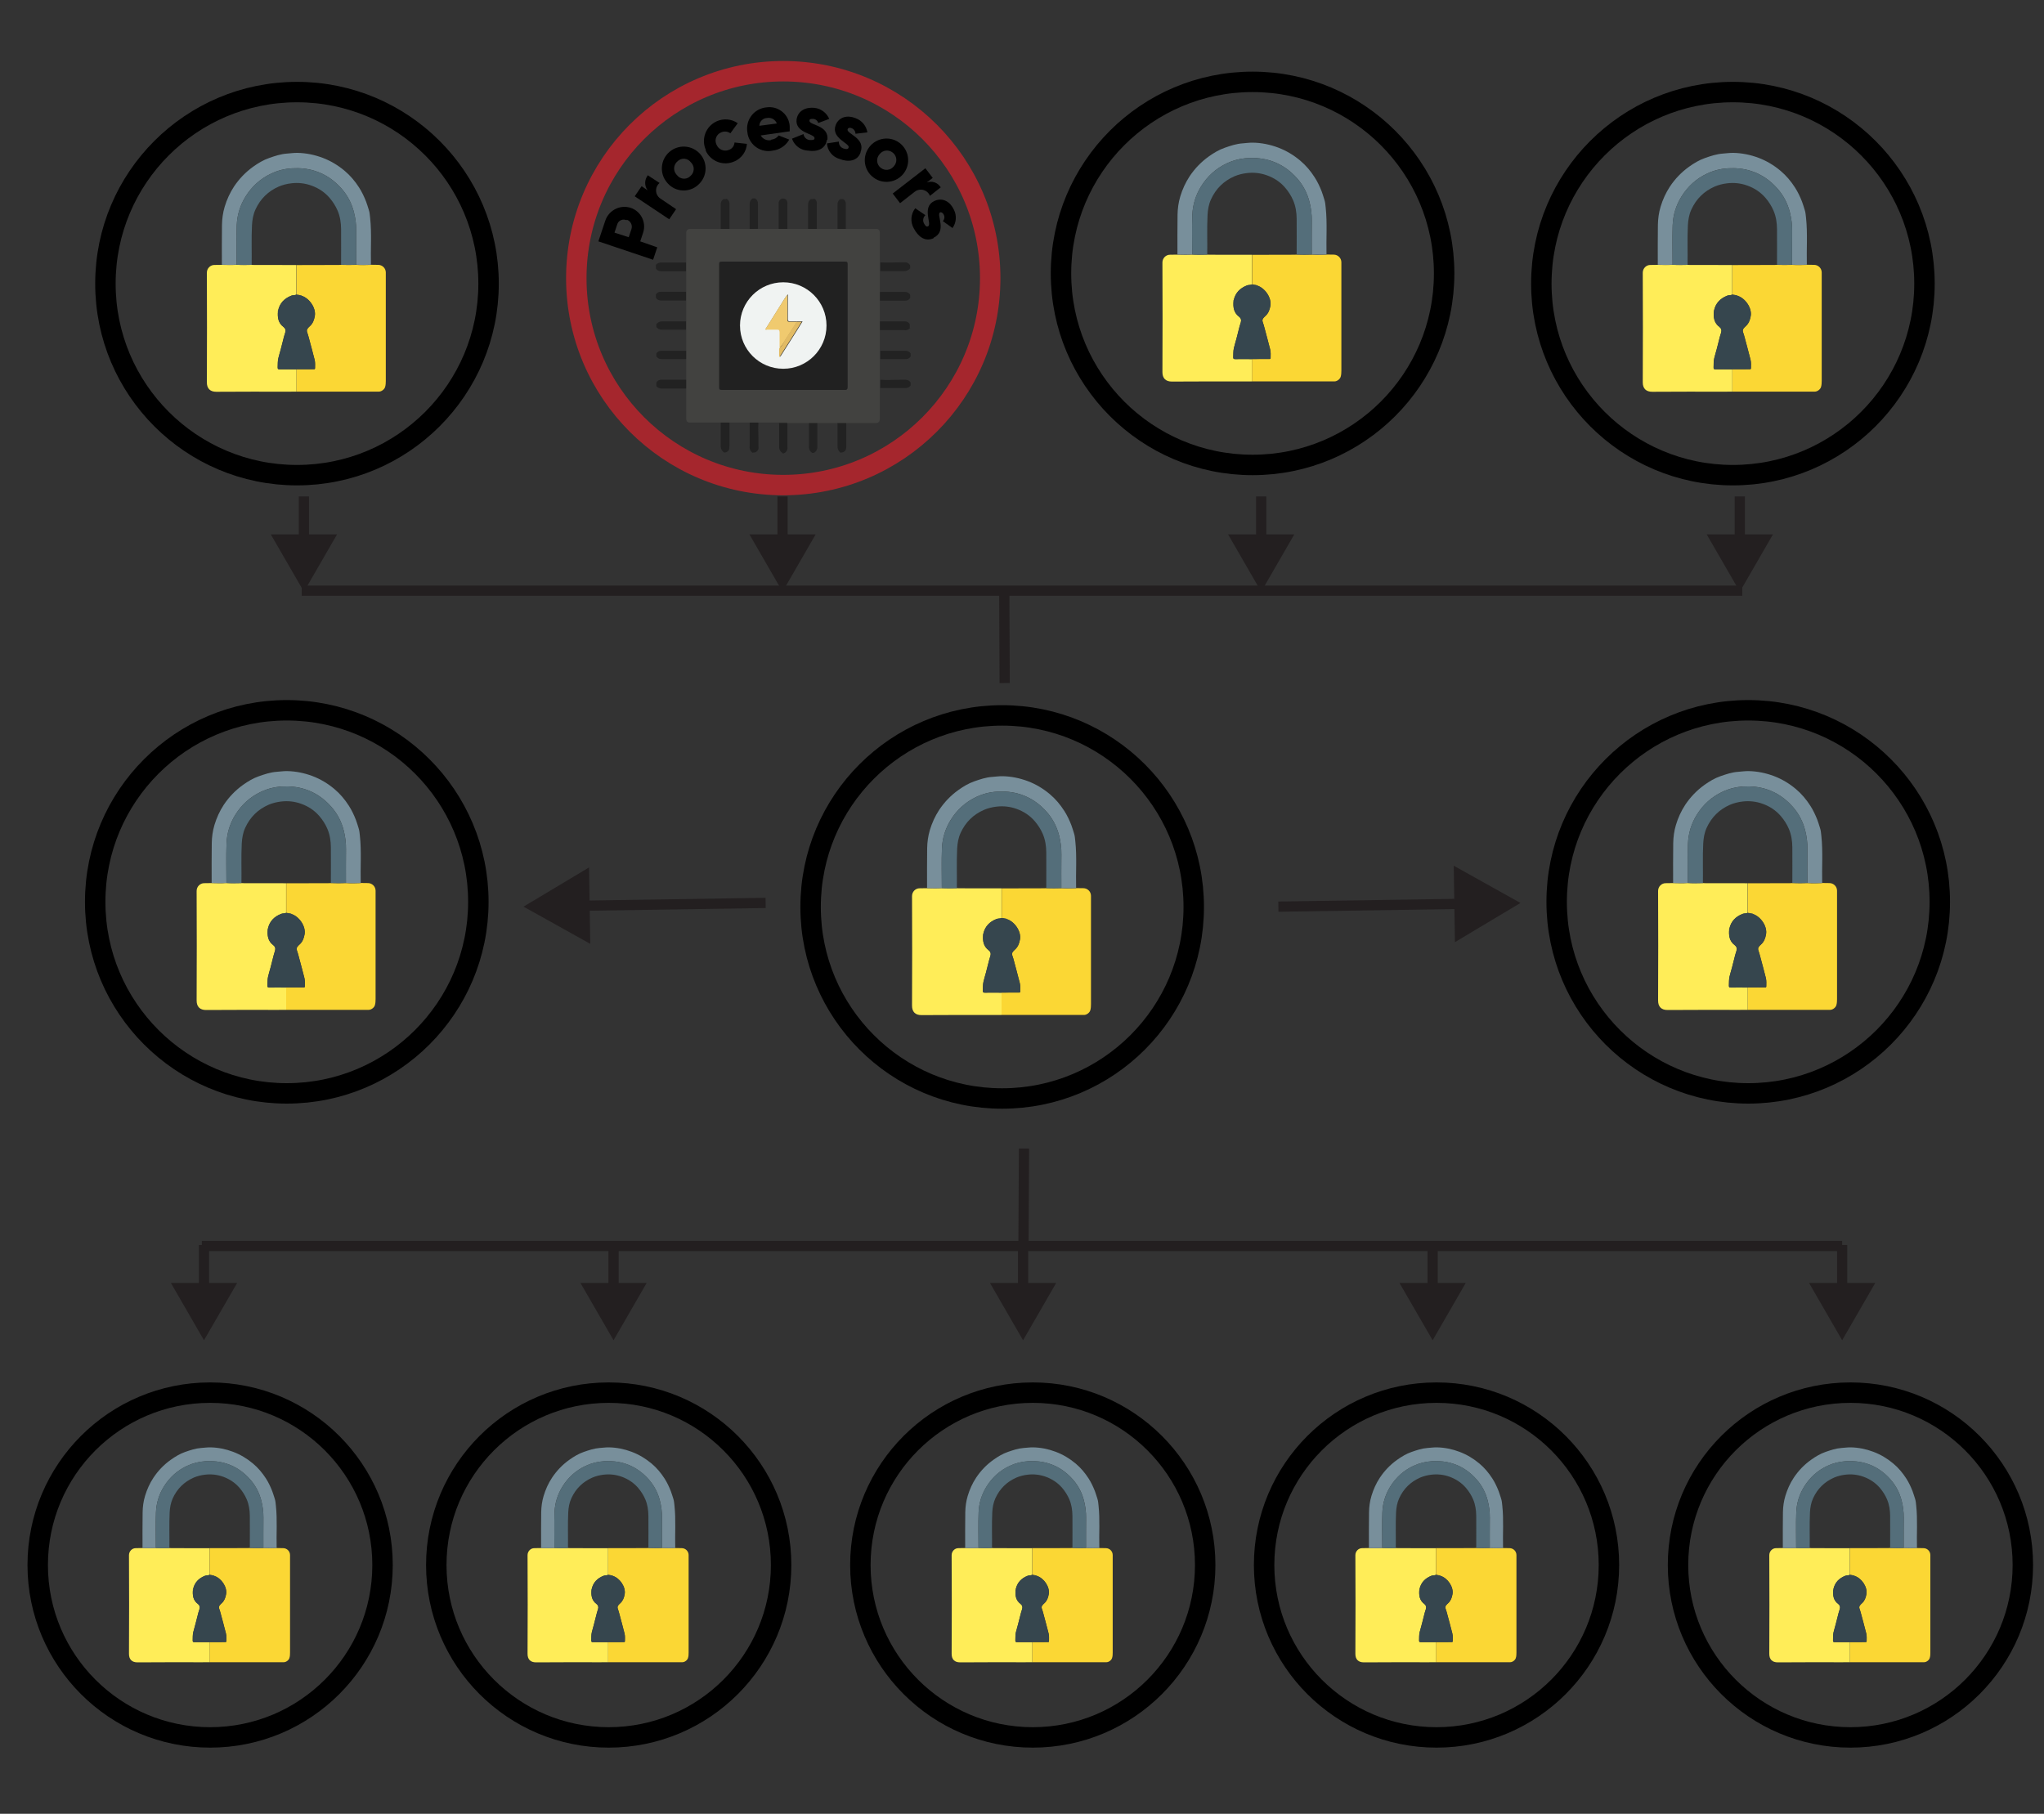 <?xml version="1.0" encoding="UTF-8"?><svg id="Layer_1" xmlns="http://www.w3.org/2000/svg" viewBox="0 0 400 355"><rect x="0" y="0" width="400" height="355" fill="#333333" stroke="none"/><defs><style>.cls-1,.cls-2,.cls-3,.cls-4{stroke-miterlimit:10;}.cls-1,.cls-5{fill:#fff;}.cls-1,.cls-4{stroke:#231f20;stroke-width:2px;}.cls-2{stroke:#a5262d;}.cls-2,.cls-3{stroke-width:4px;}.cls-2,.cls-3,.cls-4{fill:none;}.cls-3{stroke:#000;}.cls-6{fill:#f0ca6f;}.cls-7{fill:#e2bb64;}.cls-8{fill:#546e7a;}.cls-9{fill:#222;}.cls-10{fill:#ffed58;}.cls-11{fill:#424240;}.cls-12{fill:#36464e;}.cls-13{fill:#212121;}.cls-14{fill:#788f9b;}.cls-15{fill:#f0f3f2;}.cls-16{fill:#fbd734;}.cls-17{fill:#231f20;}</style></defs><path class="cls-16" d="m215.12,302.99c.43,0,.86.02,1.29.02.73,0,1.33.6,1.34,1.33,0,.67,0,1.35,0,2.02,0,5.69,0,11.38,0,17.07,0,.37-.01.75-.13,1.1-.13.42-.65.8-1.09.8-4.82,0-9.64,0-14.46,0-.02,0-.04,0-.07,0,0-1.31,0-2.62,0-3.93,1,0,2.01,0,3.01-.01.13,0,.27.03.28-.18,0-.5.04-1-.07-1.48-.31-1.28-.68-2.55-1.01-3.83-.09-.35-.19-.69-.31-1.02-.19-.52.17-.8.48-1.09.52-.48.74-1.07.86-1.76.26-1.43-.95-3.16-2.31-3.59-.05-.07-.1-.11-.19-.07-.07-.02-.14-.03-.21-.05-.03-.04-.07-.06-.12-.03-.13-.02-.27-.04-.4-.06,0-1.74,0-3.48,0-5.22,2.47,0,4.94,0,7.41-.01.15,0,.31-.01.46-.02.88.03,1.77.04,2.65,0,.87.05,1.73.04,2.6,0Z"/><path class="cls-10" d="m202,321.4c0,1.31,0,2.62,0,3.93-.5,0-.99.01-1.49.01-4.2,0-8.41-.02-12.61.02-1.11,0-1.68-.59-1.67-1.68.04-6.43.03-12.86,0-19.3,0-.77.62-1.39,1.35-1.37.43,0,.86-.01,1.29-.02.87.02,1.73.04,2.6-.01.88.05,1.76.03,2.65.01.14,0,.29.02.43.02,2.48,0,4.96,0,7.44.01,0,1.74,0,3.48,0,5.22-.28.13-.59.07-.88.18-1.23.48-2.04,1.31-2.33,2.61-.05.03-.09.06-.03.12-.1,1.08.01,2.07.98,2.79.3.22.42.56.3.99-.08.26-.17.51-.24.78-.17.72-.36,1.44-.55,2.16-.14.53-.3,1.05-.43,1.59-.13.53-.09,1.07-.11,1.6,0,.27.06.36.35.35.98-.01,1.96,0,2.95,0Z"/><path class="cls-14" d="m191.48,302.98c-.87.05-1.73.03-2.6.01,0-2.34-.02-4.68.02-7.02.02-1.08.16-2.15.48-3.2.38-1.26.91-2.45,1.64-3.55.91-1.37,2.03-2.54,3.38-3.5.88-.63,1.81-1.19,2.82-1.54,1.01-.35,2.03-.7,3.12-.78.61-.04,1.22-.13,1.83-.12,1.53.03,3,.33,4.43.87,1.43.54,2.72,1.31,3.89,2.29,1.01.84,1.84,1.84,2.55,2.94.5.78.89,1.61,1.23,2.48.19.48.31.97.48,1.45.15.44.18.92.23,1.38.3,2.76.07,5.52.15,8.29-.87.03-1.73.04-2.6,0,0-1.97-.01-3.95.01-5.92.01-1.14-.13-2.25-.41-3.34-.39-1.54-1.11-2.93-2.15-4.12-1.28-1.46-2.82-2.55-4.68-3.14-1.32-.42-2.67-.55-4.06-.47-1.29.08-2.5.38-3.65.92-1.91.89-3.42,2.26-4.53,4.05-.96,1.55-1.49,3.25-1.55,5.05-.09,2.32-.02,4.66-.02,6.98Z"/><path class="cls-8" d="m209.87,302.99c0-2.1.02-4.19,0-6.29-.01-1.11-.17-2.22-.61-3.25-.35-.82-.83-1.57-1.41-2.25-.88-1.02-1.97-1.72-3.2-2.17-1.14-.41-2.34-.55-3.57-.4-.75.09-1.48.27-2.16.56-1.88.82-3.27,2.17-4.13,4.06-.4.88-.56,1.81-.61,2.77-.11,2.32-.02,4.65-.05,6.97-.88.02-1.77.04-2.65-.01,0-2.33-.07-4.66.02-6.98.07-1.8.59-3.5,1.55-5.05,1.12-1.8,2.62-3.16,4.53-4.05,1.15-.54,2.36-.84,3.65-.92,1.39-.08,2.74.05,4.06.47,1.87.59,3.41,1.69,4.68,3.14,1.04,1.19,1.76,2.58,2.15,4.12.28,1.1.42,2.21.41,3.34-.02,1.97,0,3.95-.01,5.92-.88.05-1.77.03-2.65,0Z"/><path class="cls-12" d="m202,321.4c-.98,0-1.96-.02-2.95,0-.28,0-.36-.08-.35-.35.02-.54-.01-1.08.11-1.6.13-.53.29-1.06.43-1.59.19-.72.38-1.43.55-2.16.06-.26.16-.52.24-.78.13-.42,0-.76-.3-.99-.97-.72-1.08-1.71-.98-2.79.05-.03.05-.07.03-.12.29-1.3,1.1-2.13,2.33-2.61.29-.11.6-.05.88-.18.13.02.27.04.4.06.03.07.06.11.12.03.07.02.14.03.21.05.04.09.12.07.19.07,1.37.44,2.57,2.16,2.31,3.59-.12.69-.34,1.28-.86,1.76-.31.29-.67.56-.48,1.09.12.33.22.67.31,1.02.33,1.28.7,2.55,1.01,3.83.12.48.08.98.07,1.48,0,.21-.15.18-.28.18-1,0-2.01,0-3.01.01Z"/><path class="cls-8" d="m202.92,308.45c-.07,0-.15.02-.19-.07.09-.04.15,0,.19.07Z"/><path class="cls-8" d="m202.52,308.33c-.06.08-.1.04-.12-.03.05-.03.09-.01.12.03Z"/><path class="cls-14" d="m198.79,311.04s.03.09-.03.12c-.07-.06-.03-.09.03-.12Z"/><circle class="cls-3" cx="202.11" cy="306.31" r="33.74"/><path class="cls-16" d="m132.13,302.99c.43,0,.86.02,1.29.02.73,0,1.33.6,1.34,1.33,0,.67,0,1.35,0,2.02,0,5.69,0,11.38,0,17.07,0,.37-.01.75-.13,1.1-.13.42-.65.8-1.09.8-4.82,0-9.64,0-14.46,0-.02,0-.04,0-.07,0,0-1.31,0-2.62,0-3.93,1,0,2.01,0,3.01-.01.13,0,.27.03.28-.18,0-.5.04-1-.07-1.48-.31-1.28-.68-2.55-1.01-3.83-.09-.35-.19-.69-.31-1.02-.19-.52.17-.8.48-1.09.52-.48.74-1.07.86-1.76.26-1.43-.95-3.16-2.31-3.59-.05-.07-.1-.11-.19-.07-.07-.02-.14-.03-.21-.05-.03-.04-.07-.06-.12-.03-.13-.02-.27-.04-.4-.06,0-1.74,0-3.48,0-5.22,2.47,0,4.94,0,7.41-.01.15,0,.31-.01.46-.02.88.03,1.77.04,2.65,0,.87.05,1.73.04,2.6,0Z"/><path class="cls-10" d="m119.01,321.4c0,1.31,0,2.62,0,3.93-.5,0-.99.01-1.49.01-4.2,0-8.41-.02-12.61.02-1.11,0-1.68-.59-1.67-1.68.04-6.43.03-12.86,0-19.3,0-.77.62-1.39,1.35-1.37.43,0,.86-.01,1.29-.02.87.02,1.73.04,2.6-.01.88.05,1.76.03,2.65.01.14,0,.29.02.43.02,2.48,0,4.96,0,7.44.01,0,1.74,0,3.48,0,5.22-.28.13-.59.07-.88.18-1.23.48-2.04,1.31-2.33,2.61-.05.03-.09.06-.03.12-.1,1.08.01,2.07.98,2.79.3.22.42.56.3.99-.08.26-.17.51-.24.78-.17.72-.36,1.44-.55,2.16-.14.53-.3,1.05-.43,1.59-.13.53-.09,1.07-.11,1.6,0,.27.06.36.35.35.98-.01,1.96,0,2.95,0Z"/><path class="cls-14" d="m108.49,302.98c-.87.05-1.73.03-2.6.01,0-2.34-.02-4.68.02-7.02.02-1.08.16-2.15.48-3.2.38-1.26.91-2.45,1.64-3.55.91-1.37,2.03-2.54,3.38-3.5.88-.63,1.81-1.19,2.82-1.54,1.01-.35,2.03-.7,3.12-.78.61-.04,1.22-.13,1.83-.12,1.53.03,3,.33,4.43.87,1.43.54,2.72,1.31,3.89,2.29,1.01.84,1.84,1.84,2.55,2.94.5.78.89,1.61,1.23,2.48.19.48.31.97.48,1.45.15.44.18.92.23,1.38.3,2.76.07,5.52.15,8.29-.87.03-1.73.04-2.6,0,0-1.97-.01-3.95.01-5.92.01-1.14-.13-2.25-.41-3.34-.39-1.54-1.11-2.93-2.15-4.12-1.28-1.46-2.82-2.55-4.68-3.14-1.32-.42-2.67-.55-4.06-.47-1.29.08-2.5.38-3.65.92-1.91.89-3.42,2.26-4.53,4.05-.96,1.55-1.49,3.25-1.55,5.05-.09,2.32-.02,4.66-.02,6.98Z"/><path class="cls-8" d="m126.89,302.99c0-2.1.02-4.19,0-6.29-.01-1.11-.17-2.22-.61-3.25-.35-.82-.83-1.57-1.41-2.25-.88-1.02-1.97-1.72-3.2-2.17-1.14-.41-2.34-.55-3.57-.4-.75.09-1.48.27-2.16.56-1.88.82-3.27,2.17-4.13,4.06-.4.88-.56,1.81-.61,2.77-.11,2.32-.02,4.65-.05,6.97-.88.02-1.77.04-2.65-.01,0-2.33-.07-4.66.02-6.98.07-1.8.59-3.5,1.55-5.05,1.12-1.8,2.62-3.16,4.53-4.05,1.15-.54,2.36-.84,3.65-.92,1.39-.08,2.74.05,4.06.47,1.87.59,3.41,1.69,4.68,3.14,1.04,1.19,1.76,2.58,2.15,4.12.28,1.1.42,2.21.41,3.34-.02,1.97,0,3.95-.01,5.92-.88.05-1.77.03-2.65,0Z"/><path class="cls-12" d="m119.01,321.4c-.98,0-1.96-.02-2.95,0-.28,0-.36-.08-.35-.35.02-.54-.01-1.08.11-1.6.13-.53.29-1.06.43-1.59.19-.72.38-1.43.55-2.16.06-.26.16-.52.24-.78.13-.42,0-.76-.3-.99-.97-.72-1.08-1.71-.98-2.79.05-.03.05-.07.03-.12.29-1.3,1.1-2.13,2.33-2.61.29-.11.6-.05.88-.18.13.02.27.04.4.06.03.07.06.11.12.03.07.02.14.03.21.05.04.09.12.07.19.07,1.37.44,2.57,2.16,2.31,3.59-.12.69-.34,1.28-.86,1.76-.31.29-.67.56-.48,1.09.12.33.22.67.31,1.02.33,1.28.7,2.55,1.01,3.83.12.48.08.98.07,1.48,0,.21-.15.18-.28.18-1,0-2.01,0-3.01.01Z"/><path class="cls-8" d="m119.93,308.45c-.07,0-.15.02-.19-.07.09-.04.15,0,.19.07Z"/><path class="cls-8" d="m119.53,308.33c-.06.08-.1.04-.12-.03.05-.03.09-.01.12.03Z"/><path class="cls-14" d="m115.8,311.04s.03.09-.03.12c-.07-.06-.03-.09.03-.12Z"/><circle class="cls-3" cx="119.12" cy="306.31" r="33.74"/><path class="cls-16" d="m54.13,302.99c.43,0,.86.02,1.29.02.73,0,1.33.6,1.34,1.33,0,.67,0,1.35,0,2.02,0,5.69,0,11.38,0,17.07,0,.37-.01.75-.13,1.1-.13.42-.65.8-1.09.8-4.82,0-9.64,0-14.46,0-.02,0-.04,0-.07,0,0-1.31,0-2.62,0-3.93,1,0,2.01,0,3.01-.01.13,0,.27.03.28-.18,0-.5.04-1-.07-1.48-.31-1.28-.68-2.55-1.01-3.83-.09-.35-.19-.69-.31-1.02-.19-.52.17-.8.48-1.09.52-.48.74-1.07.86-1.76.26-1.43-.95-3.16-2.31-3.59-.05-.07-.1-.11-.19-.07-.07-.02-.14-.03-.21-.05-.03-.04-.07-.06-.12-.03-.13-.02-.27-.04-.4-.06,0-1.74,0-3.48,0-5.22,2.47,0,4.94,0,7.41-.01.15,0,.31-.01.46-.02.88.03,1.77.04,2.65,0,.87.05,1.73.04,2.6,0Z"/><path class="cls-10" d="m41.01,321.4c0,1.31,0,2.62,0,3.93-.5,0-.99.01-1.49.01-4.2,0-8.41-.02-12.61.02-1.11,0-1.68-.59-1.67-1.68.04-6.43.03-12.86,0-19.3,0-.77.62-1.39,1.35-1.37.43,0,.86-.01,1.29-.02.87.02,1.73.04,2.6-.01.88.05,1.76.03,2.65.01.14,0,.29.02.43.02,2.48,0,4.96,0,7.44.01,0,1.74,0,3.48,0,5.22-.28.13-.59.07-.88.18-1.23.48-2.04,1.31-2.33,2.61-.05.03-.09.06-.03.12-.1,1.08.01,2.07.98,2.79.3.22.42.56.3.99-.08.26-.17.51-.24.78-.17.72-.36,1.44-.55,2.16-.14.53-.3,1.05-.43,1.59-.13.53-.09,1.07-.11,1.6,0,.27.06.36.35.35.98-.01,1.96,0,2.95,0Z"/><path class="cls-14" d="m30.49,302.98c-.87.05-1.73.03-2.6.01,0-2.34-.02-4.68.02-7.02.02-1.08.16-2.15.48-3.2.38-1.26.91-2.45,1.64-3.55.91-1.37,2.03-2.54,3.38-3.5.88-.63,1.81-1.19,2.82-1.54,1.01-.35,2.03-.7,3.12-.78.61-.04,1.22-.13,1.83-.12,1.53.03,3,.33,4.43.87,1.43.54,2.72,1.31,3.89,2.29,1.01.84,1.84,1.84,2.55,2.94.5.78.89,1.61,1.23,2.48.19.48.31.97.48,1.45.15.44.18.92.23,1.38.3,2.76.07,5.52.15,8.29-.87.03-1.73.04-2.6,0,0-1.97-.01-3.95.01-5.92.01-1.14-.13-2.25-.41-3.34-.39-1.54-1.11-2.93-2.15-4.12-1.28-1.46-2.82-2.55-4.68-3.14-1.32-.42-2.67-.55-4.06-.47-1.29.08-2.5.38-3.65.92-1.91.89-3.42,2.26-4.53,4.05-.96,1.55-1.49,3.25-1.55,5.05-.09,2.32-.02,4.66-.02,6.98Z"/><path class="cls-8" d="m48.89,302.99c0-2.1.02-4.19,0-6.29-.01-1.11-.17-2.22-.61-3.25-.35-.82-.83-1.57-1.41-2.25-.88-1.02-1.97-1.72-3.2-2.17-1.14-.41-2.34-.55-3.57-.4-.75.09-1.48.27-2.16.56-1.88.82-3.27,2.17-4.13,4.06-.4.88-.56,1.81-.61,2.77-.11,2.32-.02,4.65-.05,6.97-.88.02-1.77.04-2.65-.01,0-2.33-.07-4.66.02-6.98.07-1.8.59-3.5,1.55-5.05,1.12-1.8,2.62-3.16,4.53-4.05,1.15-.54,2.36-.84,3.65-.92,1.39-.08,2.74.05,4.06.47,1.87.59,3.41,1.69,4.68,3.14,1.04,1.19,1.76,2.58,2.15,4.12.28,1.1.42,2.21.41,3.34-.02,1.97,0,3.95-.01,5.92-.88.05-1.77.03-2.65,0Z"/><path class="cls-12" d="m41.01,321.4c-.98,0-1.96-.02-2.95,0-.28,0-.36-.08-.35-.35.02-.54-.01-1.08.11-1.6.13-.53.29-1.06.43-1.59.19-.72.38-1.43.55-2.16.06-.26.16-.52.24-.78.13-.42,0-.76-.3-.99-.97-.72-1.08-1.71-.98-2.79.05-.03.05-.07.03-.12.29-1.3,1.1-2.13,2.33-2.61.29-.11.6-.05.88-.18.13.02.27.04.4.06.03.07.06.11.12.03.07.02.14.03.21.05.04.09.12.07.19.07,1.37.44,2.57,2.16,2.31,3.59-.12.69-.34,1.28-.86,1.76-.31.29-.67.56-.48,1.09.12.33.22.67.31,1.02.33,1.28.7,2.55,1.01,3.83.12.48.08.98.07,1.48,0,.21-.15.18-.28.18-1,0-2.01,0-3.01.01Z"/><path class="cls-8" d="m41.93,308.45c-.07,0-.15.02-.19-.07.09-.04.15,0,.19.07Z"/><path class="cls-8" d="m41.53,308.33c-.06.08-.1.04-.12-.03.05-.03.09-.01.12.03Z"/><path class="cls-14" d="m37.8,311.04s.03.09-.03.12c-.07-.06-.03-.09.03-.12Z"/><circle class="cls-3" cx="41.12" cy="306.31" r="33.74"/><path class="cls-16" d="m375.13,302.99c.43,0,.86.02,1.29.02.73,0,1.33.6,1.34,1.33,0,.67,0,1.35,0,2.02,0,5.69,0,11.38,0,17.07,0,.37-.01.75-.13,1.1-.13.42-.65.8-1.09.8-4.82,0-9.64,0-14.46,0-.02,0-.04,0-.07,0,0-1.31,0-2.62,0-3.93,1,0,2.01,0,3.01-.01.13,0,.27.03.28-.18,0-.5.04-1-.07-1.48-.31-1.28-.68-2.55-1.01-3.83-.09-.35-.19-.69-.31-1.02-.19-.52.17-.8.48-1.09.52-.48.74-1.07.86-1.76.26-1.43-.95-3.16-2.31-3.59-.05-.07-.1-.11-.19-.07-.07-.02-.14-.03-.21-.05-.03-.04-.07-.06-.12-.03-.13-.02-.27-.04-.4-.06,0-1.74,0-3.48,0-5.22,2.47,0,4.94,0,7.41-.01.15,0,.31-.01.46-.02.88.03,1.77.04,2.65,0,.87.05,1.73.04,2.6,0Z"/><path class="cls-10" d="m362.01,321.4c0,1.31,0,2.62,0,3.93-.5,0-.99.01-1.49.01-4.2,0-8.41-.02-12.61.02-1.11,0-1.68-.59-1.67-1.68.04-6.43.03-12.86,0-19.3,0-.77.62-1.39,1.35-1.37.43,0,.86-.01,1.29-.02.87.02,1.73.04,2.6-.01.88.05,1.76.03,2.65.01.14,0,.29.02.43.02,2.48,0,4.96,0,7.44.01,0,1.74,0,3.48,0,5.22-.28.13-.59.07-.88.18-1.23.48-2.04,1.31-2.33,2.61-.05.03-.09.06-.03.12-.1,1.08.01,2.07.98,2.79.3.22.42.56.3.99-.08.26-.17.51-.24.78-.17.72-.36,1.44-.55,2.16-.14.53-.3,1.05-.43,1.59-.13.53-.09,1.07-.11,1.6,0,.27.06.36.35.35.98-.01,1.96,0,2.95,0Z"/><path class="cls-14" d="m351.49,302.98c-.87.05-1.73.03-2.6.01,0-2.34-.02-4.68.02-7.02.02-1.08.16-2.15.48-3.2.38-1.26.91-2.45,1.64-3.55.91-1.37,2.03-2.54,3.38-3.5.88-.63,1.81-1.19,2.82-1.54,1.01-.35,2.03-.7,3.12-.78.61-.04,1.22-.13,1.83-.12,1.53.03,3,.33,4.43.87,1.43.54,2.72,1.31,3.89,2.29,1.01.84,1.84,1.84,2.55,2.94.5.78.89,1.61,1.23,2.48.19.48.31.97.48,1.45.15.44.18.92.23,1.38.3,2.76.07,5.52.15,8.29-.87.03-1.73.04-2.6,0,0-1.97-.01-3.95.01-5.92.01-1.14-.13-2.25-.41-3.34-.39-1.54-1.11-2.93-2.15-4.12-1.28-1.46-2.82-2.55-4.68-3.14-1.32-.42-2.67-.55-4.06-.47-1.29.08-2.5.38-3.65.92-1.91.89-3.42,2.26-4.53,4.05-.96,1.55-1.49,3.25-1.55,5.05-.09,2.32-.02,4.66-.02,6.98Z"/><path class="cls-8" d="m369.89,302.99c0-2.1.02-4.19,0-6.29-.01-1.11-.17-2.22-.61-3.25-.35-.82-.83-1.57-1.41-2.25-.88-1.02-1.97-1.72-3.2-2.17-1.14-.41-2.34-.55-3.57-.4-.75.09-1.48.27-2.16.56-1.88.82-3.27,2.17-4.13,4.06-.4.88-.56,1.81-.61,2.77-.11,2.32-.02,4.65-.05,6.97-.88.02-1.77.04-2.65-.01,0-2.33-.07-4.66.02-6.98.07-1.8.59-3.5,1.55-5.05,1.12-1.8,2.62-3.16,4.53-4.05,1.15-.54,2.36-.84,3.65-.92,1.39-.08,2.74.05,4.06.47,1.87.59,3.41,1.69,4.68,3.14,1.04,1.19,1.76,2.58,2.15,4.12.28,1.1.42,2.21.41,3.34-.02,1.97,0,3.95-.01,5.92-.88.05-1.77.03-2.65,0Z"/><path class="cls-12" d="m362.01,321.4c-.98,0-1.96-.02-2.95,0-.28,0-.36-.08-.35-.35.02-.54-.01-1.08.11-1.6.13-.53.29-1.06.43-1.59.19-.72.38-1.43.55-2.16.06-.26.16-.52.24-.78.13-.42,0-.76-.3-.99-.97-.72-1.08-1.71-.98-2.79.05-.03.05-.07.03-.12.29-1.3,1.1-2.13,2.33-2.61.29-.11.6-.05.88-.18.13.02.27.04.4.06.03.07.06.11.12.03.07.02.14.03.21.05.04.09.12.07.19.07,1.37.44,2.57,2.16,2.31,3.59-.12.69-.34,1.28-.86,1.76-.31.29-.67.56-.48,1.09.12.33.22.67.31,1.02.33,1.28.7,2.55,1.01,3.83.12.48.08.98.07,1.48,0,.21-.15.18-.28.18-1,0-2.01,0-3.01.01Z"/><path class="cls-8" d="m362.93,308.45c-.07,0-.15.02-.19-.07.09-.04.15,0,.19.07Z"/><path class="cls-8" d="m362.53,308.33c-.06.08-.1.04-.12-.03.05-.03.09-.01.12.03Z"/><path class="cls-14" d="m358.8,311.04s.03.09-.03.12c-.07-.06-.03-.09.03-.12Z"/><circle class="cls-3" cx="362.12" cy="306.31" r="33.74"/><path class="cls-16" d="m294.13,302.99c.43,0,.86.02,1.29.02.73,0,1.33.6,1.34,1.33,0,.67,0,1.35,0,2.02,0,5.69,0,11.38,0,17.07,0,.37-.01.75-.13,1.1-.13.42-.65.8-1.09.8-4.82,0-9.64,0-14.46,0-.02,0-.04,0-.07,0,0-1.31,0-2.62,0-3.93,1,0,2.01,0,3.01-.01.13,0,.27.03.28-.18,0-.5.04-1-.07-1.48-.31-1.28-.68-2.55-1.01-3.83-.09-.35-.19-.69-.31-1.02-.19-.52.17-.8.48-1.09.52-.48.74-1.07.86-1.76.26-1.43-.95-3.16-2.31-3.59-.05-.07-.1-.11-.19-.07-.07-.02-.14-.03-.21-.05-.03-.04-.07-.06-.12-.03-.13-.02-.27-.04-.4-.06,0-1.74,0-3.48,0-5.22,2.47,0,4.94,0,7.41-.01.15,0,.31-.01.46-.02.88.03,1.77.04,2.65,0,.87.05,1.73.04,2.6,0Z"/><path class="cls-10" d="m281.01,321.4c0,1.31,0,2.62,0,3.93-.5,0-.99.01-1.49.01-4.2,0-8.41-.02-12.61.02-1.11,0-1.68-.59-1.67-1.68.04-6.43.03-12.86,0-19.3,0-.77.62-1.39,1.35-1.37.43,0,.86-.01,1.29-.02.87.02,1.73.04,2.6-.01.88.05,1.76.03,2.65.01.14,0,.29.02.43.02,2.48,0,4.96,0,7.44.01,0,1.74,0,3.48,0,5.22-.28.13-.59.07-.88.18-1.23.48-2.04,1.31-2.33,2.61-.05.03-.09.06-.03.12-.1,1.08.01,2.07.98,2.79.3.22.42.56.3.99-.08.26-.17.51-.24.78-.17.72-.36,1.44-.55,2.16-.14.53-.3,1.05-.43,1.59-.13.53-.09,1.07-.11,1.6,0,.27.06.36.35.35.98-.01,1.96,0,2.95,0Z"/><path class="cls-14" d="m270.49,302.98c-.87.05-1.73.03-2.6.01,0-2.34-.02-4.68.02-7.02.02-1.08.16-2.15.48-3.2.38-1.26.91-2.45,1.64-3.55.91-1.37,2.03-2.54,3.38-3.5.88-.63,1.81-1.19,2.82-1.54,1.01-.35,2.03-.7,3.12-.78.61-.04,1.22-.13,1.83-.12,1.53.03,3,.33,4.43.87,1.43.54,2.72,1.31,3.89,2.29,1.01.84,1.84,1.84,2.55,2.94.5.78.89,1.61,1.23,2.48.19.48.31.97.48,1.45.15.44.18.92.23,1.38.3,2.76.07,5.52.15,8.29-.87.03-1.73.04-2.6,0,0-1.97-.01-3.95.01-5.92.01-1.14-.13-2.25-.41-3.34-.39-1.54-1.11-2.93-2.15-4.12-1.28-1.46-2.82-2.55-4.68-3.14-1.32-.42-2.67-.55-4.06-.47-1.29.08-2.5.38-3.65.92-1.91.89-3.42,2.26-4.53,4.05-.96,1.55-1.49,3.25-1.55,5.05-.09,2.32-.02,4.66-.02,6.98Z"/><path class="cls-8" d="m288.89,302.99c0-2.1.02-4.19,0-6.29-.01-1.11-.17-2.22-.61-3.25-.35-.82-.83-1.57-1.41-2.25-.88-1.02-1.97-1.72-3.2-2.17-1.14-.41-2.34-.55-3.57-.4-.75.09-1.48.27-2.16.56-1.88.82-3.27,2.17-4.13,4.06-.4.88-.56,1.81-.61,2.77-.11,2.32-.02,4.65-.05,6.97-.88.02-1.77.04-2.65-.01,0-2.33-.07-4.66.02-6.98.07-1.8.59-3.5,1.55-5.05,1.12-1.8,2.62-3.16,4.53-4.05,1.15-.54,2.36-.84,3.65-.92,1.39-.08,2.74.05,4.06.47,1.87.59,3.41,1.69,4.68,3.14,1.04,1.19,1.76,2.58,2.15,4.12.28,1.1.42,2.21.41,3.34-.02,1.97,0,3.95-.01,5.92-.88.05-1.77.03-2.65,0Z"/><path class="cls-12" d="m281.01,321.4c-.98,0-1.96-.02-2.95,0-.28,0-.36-.08-.35-.35.02-.54-.01-1.08.11-1.6.13-.53.29-1.06.43-1.59.19-.72.38-1.43.55-2.16.06-.26.16-.52.24-.78.13-.42,0-.76-.3-.99-.97-.72-1.08-1.71-.98-2.79.05-.03.05-.07.03-.12.29-1.3,1.1-2.13,2.33-2.61.29-.11.6-.05.88-.18.13.02.27.04.4.06.03.07.06.11.12.03.07.02.14.03.21.05.04.09.12.07.19.07,1.37.44,2.57,2.16,2.31,3.59-.12.69-.34,1.28-.86,1.76-.31.29-.67.56-.48,1.09.12.33.22.67.31,1.02.33,1.28.7,2.55,1.01,3.83.12.48.08.98.07,1.48,0,.21-.15.18-.28.18-1,0-2.01,0-3.01.01Z"/><path class="cls-8" d="m281.93,308.45c-.07,0-.15.02-.19-.07.09-.04.15,0,.19.07Z"/><path class="cls-8" d="m281.53,308.33c-.06.08-.1.04-.12-.03.05-.03.09-.01.12.03Z"/><path class="cls-14" d="m277.8,311.04s.03.09-.03.12c-.07-.06-.03-.09.03-.12Z"/><circle class="cls-3" cx="281.12" cy="306.31" r="33.74"/><path class="cls-16" d="m356.58,172.82c.48,0,.95.02,1.43.02.81,0,1.48.66,1.49,1.48,0,.75,0,1.5,0,2.24,0,6.32,0,12.65,0,18.97,0,.41-.02.83-.14,1.23-.15.47-.72.89-1.22.89-5.36,0-10.71,0-16.07,0-.02,0-.05,0-.07,0,0-1.46,0-2.91,0-4.37,1.12,0,2.23,0,3.35-.01.14,0,.3.04.31-.2,0-.55.05-1.11-.08-1.64-.35-1.42-.76-2.83-1.12-4.25-.1-.38-.21-.76-.34-1.13-.21-.58.19-.88.53-1.21.58-.53.82-1.19.96-1.95.29-1.59-1.05-3.51-2.57-3.99-.05-.08-.12-.12-.21-.08-.08-.02-.16-.03-.23-.05-.04-.05-.08-.06-.13-.03-.15-.02-.3-.04-.44-.06,0-1.93,0-3.87,0-5.8,2.74,0,5.49,0,8.23-.02.17,0,.34-.01.51-.02.98.03,1.96.04,2.94,0,.96.06,1.92.04,2.89,0Z"/><path class="cls-10" d="m342,193.28c0,1.46,0,2.91,0,4.37-.55,0-1.1.01-1.65.01-4.67,0-9.34-.02-14.01.02-1.23.01-1.87-.66-1.86-1.86.04-7.15.03-14.29,0-21.44,0-.86.69-1.54,1.5-1.52.48,0,.96-.01,1.43-.02.96.02,1.92.05,2.89-.01.98.06,1.96.03,2.94.01.16,0,.32.02.48.02,2.76,0,5.51,0,8.27.01,0,1.93,0,3.87,0,5.8-.31.15-.66.07-.98.2-1.36.53-2.27,1.45-2.59,2.9-.06.03-.1.07-.03.13-.11,1.2.02,2.3,1.09,3.1.34.25.47.63.33,1.1-.08.29-.19.57-.26.86-.19.8-.4,1.6-.61,2.4-.16.59-.34,1.17-.48,1.76-.14.58-.1,1.18-.13,1.78-.01.3.07.4.38.39,1.09-.02,2.18,0,3.27,0Z"/><path class="cls-14" d="m330.31,172.81c-.96.06-1.92.04-2.89.01,0-2.6-.02-5.2.02-7.8.02-1.2.18-2.39.53-3.56.42-1.4,1.02-2.72,1.82-3.94,1.01-1.52,2.26-2.82,3.75-3.89.98-.7,2.01-1.32,3.14-1.71,1.12-.39,2.26-.78,3.47-.86.68-.05,1.35-.15,2.04-.14,1.7.03,3.34.37,4.93.96,1.59.6,3.02,1.46,4.32,2.55,1.12.94,2.04,2.04,2.83,3.27.56.87.99,1.79,1.37,2.75.21.53.35,1.08.53,1.62.17.49.2,1.02.26,1.54.33,3.06.08,6.14.16,9.21-.96.04-1.92.05-2.89,0,0-2.19-.02-4.39.01-6.58.02-1.26-.14-2.5-.45-3.72-.44-1.71-1.23-3.25-2.39-4.57-1.42-1.62-3.13-2.83-5.2-3.49-1.47-.47-2.96-.61-4.51-.52-1.43.08-2.78.42-4.06,1.02-2.13.99-3.8,2.51-5.04,4.5-1.07,1.72-1.65,3.61-1.73,5.61-.09,2.58-.02,5.17-.02,7.76Z"/><path class="cls-8" d="m350.75,172.82c0-2.33.02-4.66,0-6.98-.01-1.24-.19-2.46-.68-3.61-.39-.91-.92-1.74-1.57-2.5-.97-1.13-2.18-1.92-3.56-2.41-1.27-.46-2.6-.61-3.96-.44-.84.1-1.64.3-2.4.62-2.09.91-3.63,2.41-4.59,4.51-.45.98-.62,2.01-.68,3.08-.13,2.58-.02,5.17-.06,7.75-.98.02-1.96.04-2.94-.01,0-2.59-.08-5.18.02-7.76.07-2,.66-3.89,1.73-5.61,1.24-2,2.91-3.51,5.04-4.5,1.28-.6,2.63-.93,4.06-1.02,1.55-.09,3.04.06,4.51.52,2.07.66,3.79,1.88,5.2,3.49,1.16,1.32,1.95,2.86,2.39,4.57.31,1.22.47,2.45.45,3.72-.03,2.19-.01,4.39-.01,6.58-.98.05-1.96.04-2.94,0Z"/><path class="cls-12" d="m342,193.28c-1.09,0-2.18-.02-3.27,0-.31,0-.39-.09-.38-.39.02-.6-.01-1.2.13-1.78.14-.59.32-1.17.48-1.76.21-.8.42-1.59.61-2.4.07-.29.18-.58.26-.86.14-.47,0-.85-.33-1.1-1.08-.8-1.2-1.9-1.09-3.1.06-.03.06-.08.03-.13.32-1.45,1.23-2.37,2.59-2.9.32-.13.67-.05.98-.2.15.02.3.04.44.06.03.08.07.12.13.03.08.02.16.03.23.05.04.1.13.08.21.08,1.52.49,2.86,2.4,2.57,3.99-.14.76-.38,1.43-.96,1.95-.35.32-.75.62-.53,1.21.14.37.24.75.34,1.13.37,1.42.78,2.83,1.12,4.25.13.53.09,1.09.08,1.64,0,.24-.16.2-.31.2-1.12,0-2.23,0-3.35.01Z"/><path class="cls-8" d="m343.03,178.89c-.08,0-.17.03-.21-.08.1-.05.16,0,.21.08Z"/><path class="cls-8" d="m342.58,178.76c-.07.09-.11.04-.13-.03.06-.03.1-.02.13.03Z"/><path class="cls-14" d="m338.43,181.76c.03.05.03.1-.03.13-.07-.06-.03-.1.03-.13Z"/><circle class="cls-3" cx="342.12" cy="176.51" r="37.49"/><path class="cls-16" d="m353.58,51.82c.48,0,.95.02,1.43.02.81,0,1.48.66,1.49,1.48,0,.75,0,1.5,0,2.24,0,6.32,0,12.65,0,18.97,0,.41-.02.83-.14,1.23-.15.47-.72.89-1.22.89-5.36,0-10.71,0-16.07,0-.02,0-.05,0-.07,0,0-1.46,0-2.91,0-4.37,1.12,0,2.23,0,3.35-.01.14,0,.3.04.31-.2,0-.55.05-1.11-.08-1.64-.35-1.42-.76-2.83-1.12-4.25-.1-.38-.21-.76-.34-1.13-.21-.58.19-.88.53-1.21.58-.53.82-1.19.96-1.95.29-1.59-1.05-3.51-2.57-3.99-.05-.08-.12-.12-.21-.08-.08-.02-.16-.03-.23-.05-.04-.05-.08-.06-.13-.03-.15-.02-.3-.04-.44-.06,0-1.93,0-3.87,0-5.8,2.74,0,5.49,0,8.23-.02.17,0,.34-.01.51-.02.98.03,1.96.04,2.94,0,.96.06,1.92.04,2.89,0Z"/><path class="cls-10" d="m339,72.28c0,1.46,0,2.91,0,4.37-.55,0-1.1.01-1.65.01-4.67,0-9.34-.02-14.01.02-1.23.01-1.87-.66-1.86-1.86.04-7.15.03-14.29,0-21.44,0-.86.69-1.54,1.5-1.52.48,0,.96-.01,1.43-.02.96.02,1.92.05,2.89-.01.98.06,1.96.03,2.94.01.16,0,.32.02.48.02,2.76,0,5.51,0,8.27.01,0,1.93,0,3.87,0,5.8-.31.15-.66.07-.98.2-1.36.53-2.27,1.45-2.59,2.9-.06.03-.1.07-.03.13-.11,1.2.02,2.3,1.09,3.1.34.25.47.63.33,1.1-.08.29-.19.57-.26.86-.19.8-.4,1.6-.61,2.4-.16.59-.34,1.17-.48,1.76-.14.58-.1,1.18-.13,1.78-.01.3.07.4.38.39,1.09-.02,2.18,0,3.27,0Z"/><path class="cls-14" d="m327.31,51.81c-.96.06-1.92.04-2.89.01,0-2.6-.02-5.2.02-7.8.02-1.2.18-2.39.53-3.56.42-1.4,1.02-2.72,1.82-3.94,1.01-1.52,2.26-2.82,3.75-3.89.98-.7,2.01-1.32,3.14-1.71,1.12-.39,2.26-.78,3.47-.86.68-.05,1.35-.15,2.04-.14,1.7.03,3.34.37,4.93.96,1.59.6,3.02,1.46,4.32,2.55,1.12.94,2.04,2.04,2.83,3.27.56.87.99,1.79,1.37,2.75.21.53.35,1.08.53,1.62.17.49.2,1.02.26,1.54.33,3.06.08,6.14.16,9.21-.96.04-1.92.05-2.89,0,0-2.19-.02-4.39.01-6.58.02-1.26-.14-2.5-.45-3.72-.44-1.71-1.23-3.25-2.39-4.57-1.42-1.62-3.13-2.83-5.2-3.49-1.47-.47-2.96-.61-4.51-.52-1.43.08-2.78.42-4.06,1.02-2.13.99-3.8,2.51-5.04,4.5-1.07,1.72-1.65,3.61-1.73,5.61-.09,2.58-.02,5.17-.02,7.76Z"/><path class="cls-8" d="m347.75,51.82c0-2.33.02-4.66,0-6.98-.01-1.24-.19-2.46-.68-3.61-.39-.91-.92-1.74-1.57-2.5-.97-1.13-2.18-1.92-3.56-2.41-1.27-.46-2.6-.61-3.96-.44-.84.1-1.64.3-2.4.62-2.09.91-3.63,2.41-4.59,4.51-.45.98-.62,2.01-.68,3.08-.13,2.58-.02,5.17-.06,7.75-.98.02-1.96.04-2.94-.01,0-2.59-.08-5.18.02-7.76.07-2,.66-3.89,1.73-5.61,1.24-2,2.91-3.51,5.04-4.5,1.28-.6,2.63-.93,4.06-1.02,1.55-.09,3.04.06,4.51.52,2.07.66,3.79,1.88,5.2,3.49,1.16,1.32,1.95,2.86,2.39,4.57.31,1.22.47,2.45.45,3.72-.03,2.19-.01,4.39-.01,6.58-.98.05-1.96.04-2.94,0Z"/><path class="cls-12" d="m339,72.28c-1.09,0-2.18-.02-3.27,0-.31,0-.39-.09-.38-.39.02-.6-.01-1.2.13-1.78.14-.59.32-1.17.48-1.76.21-.8.42-1.59.61-2.4.07-.29.18-.58.26-.86.14-.47,0-.85-.33-1.1-1.08-.8-1.2-1.9-1.09-3.1.06-.03.06-.08.03-.13.32-1.45,1.23-2.37,2.59-2.9.32-.13.67-.05.98-.2.15.02.3.04.44.06.03.08.07.12.13.03.08.02.16.03.23.05.04.1.13.08.21.08,1.52.49,2.86,2.4,2.57,3.99-.14.76-.38,1.43-.96,1.95-.35.32-.75.62-.53,1.21.14.37.24.75.34,1.13.37,1.42.78,2.83,1.12,4.25.13.53.09,1.09.08,1.64,0,.24-.16.2-.31.2-1.12,0-2.23,0-3.35.01Z"/><path class="cls-8" d="m340.03,57.89c-.08,0-.17.03-.21-.08.1-.05.16,0,.21.08Z"/><path class="cls-8" d="m339.58,57.76c-.07.09-.11.04-.13-.03.06-.03.1-.02.13.03Z"/><path class="cls-14" d="m335.43,60.76c.03.05.03.1-.03.13-.07-.06-.03-.1.03-.13Z"/><circle class="cls-3" cx="339.12" cy="55.51" r="37.49"/><path class="cls-16" d="m259.58,49.82c.48,0,.95.02,1.43.02.81,0,1.48.66,1.49,1.48,0,.75,0,1.5,0,2.24,0,6.32,0,12.65,0,18.97,0,.41-.02.83-.14,1.23-.15.47-.72.89-1.22.89-5.36,0-10.71,0-16.07,0-.02,0-.05,0-.07,0,0-1.46,0-2.91,0-4.37,1.12,0,2.23,0,3.35-.01.14,0,.3.04.31-.2,0-.55.05-1.11-.08-1.64-.35-1.42-.76-2.83-1.12-4.25-.1-.38-.21-.76-.34-1.13-.21-.58.19-.88.53-1.21.58-.53.82-1.19.96-1.95.29-1.59-1.05-3.51-2.57-3.99-.05-.08-.12-.12-.21-.08-.08-.02-.16-.03-.23-.05-.04-.05-.08-.06-.13-.03-.15-.02-.3-.04-.44-.06,0-1.93,0-3.87,0-5.8,2.74,0,5.49,0,8.23-.02.17,0,.34-.01.51-.02.98.03,1.96.04,2.94,0,.96.06,1.92.04,2.89,0Z"/><path class="cls-10" d="m245,70.28c0,1.46,0,2.91,0,4.37-.55,0-1.1.01-1.65.01-4.67,0-9.34-.02-14.01.02-1.23.01-1.87-.66-1.86-1.86.04-7.15.03-14.29,0-21.44,0-.86.69-1.54,1.5-1.52.48,0,.96-.01,1.43-.02.96.02,1.92.05,2.89-.01.98.06,1.96.03,2.94.01.16,0,.32.02.48.02,2.76,0,5.51,0,8.27.01,0,1.93,0,3.87,0,5.8-.31.15-.66.07-.98.2-1.36.53-2.27,1.45-2.59,2.9-.06.03-.1.07-.03.13-.11,1.2.02,2.3,1.09,3.1.34.25.47.63.33,1.1-.08.29-.19.57-.26.86-.19.8-.4,1.6-.61,2.4-.16.59-.34,1.17-.48,1.76-.14.58-.1,1.18-.13,1.78-.01.3.07.4.38.39,1.09-.02,2.18,0,3.27,0Z"/><path class="cls-14" d="m233.31,49.81c-.96.06-1.92.04-2.89.01,0-2.6-.02-5.2.02-7.8.02-1.2.18-2.39.53-3.56.42-1.4,1.02-2.72,1.82-3.94,1.01-1.52,2.26-2.82,3.75-3.89.98-.7,2.01-1.32,3.14-1.71,1.12-.39,2.26-.78,3.47-.86.68-.05,1.35-.15,2.04-.14,1.7.03,3.34.37,4.93.96,1.59.6,3.02,1.46,4.32,2.55,1.12.94,2.04,2.04,2.83,3.27.56.87.99,1.79,1.37,2.75.21.53.35,1.08.53,1.62.17.49.2,1.02.26,1.54.33,3.06.08,6.14.16,9.21-.96.04-1.92.05-2.89,0,0-2.19-.02-4.39.01-6.58.02-1.26-.14-2.5-.45-3.72-.44-1.71-1.23-3.25-2.39-4.57-1.42-1.62-3.13-2.83-5.2-3.49-1.47-.47-2.96-.61-4.51-.52-1.43.08-2.78.42-4.06,1.02-2.13.99-3.8,2.51-5.04,4.5-1.07,1.72-1.65,3.61-1.73,5.61-.09,2.58-.02,5.17-.02,7.76Z"/><path class="cls-8" d="m253.75,49.82c0-2.33.02-4.66,0-6.98-.01-1.24-.19-2.46-.68-3.61-.39-.91-.92-1.74-1.57-2.5-.97-1.13-2.18-1.92-3.56-2.41-1.27-.46-2.6-.61-3.96-.44-.84.1-1.64.3-2.4.62-2.09.91-3.63,2.41-4.59,4.51-.45.98-.62,2.01-.68,3.08-.13,2.58-.02,5.17-.06,7.75-.98.02-1.96.04-2.94-.01,0-2.59-.08-5.18.02-7.76.07-2,.66-3.89,1.73-5.61,1.24-2,2.91-3.51,5.04-4.5,1.28-.6,2.63-.93,4.06-1.02,1.55-.09,3.04.06,4.51.52,2.07.66,3.79,1.88,5.2,3.49,1.16,1.32,1.95,2.86,2.39,4.57.31,1.22.47,2.45.45,3.72-.03,2.19-.01,4.39-.01,6.58-.98.05-1.96.04-2.94,0Z"/><path class="cls-12" d="m245,70.28c-1.09,0-2.18-.02-3.27,0-.31,0-.39-.09-.38-.39.02-.6-.01-1.2.13-1.78.14-.59.32-1.17.48-1.76.21-.8.42-1.59.61-2.4.07-.29.18-.58.26-.86.14-.47,0-.85-.33-1.1-1.08-.8-1.2-1.9-1.09-3.1.06-.03.06-.08.03-.13.32-1.45,1.23-2.37,2.59-2.9.32-.13.67-.05.98-.2.15.02.3.04.44.06.03.08.07.12.13.03.08.02.16.03.23.05.04.1.13.08.21.08,1.52.49,2.86,2.4,2.57,3.99-.14.76-.38,1.43-.96,1.95-.35.32-.75.62-.53,1.21.14.37.24.75.34,1.13.37,1.42.78,2.83,1.12,4.25.13.53.09,1.09.08,1.64,0,.24-.16.2-.31.2-1.12,0-2.23,0-3.35.01Z"/><path class="cls-8" d="m246.03,55.89c-.08,0-.17.03-.21-.08.1-.05.16,0,.21.08Z"/><path class="cls-8" d="m245.58,55.76c-.07.09-.11.04-.13-.03.06-.03.1-.02.13.03Z"/><path class="cls-14" d="m241.43,58.76c.03.05.03.1-.03.13-.07-.06-.03-.1.03-.13Z"/><circle class="cls-3" cx="245.12" cy="53.51" r="37.49"/><path class="cls-16" d="m72.58,51.82c.48,0,.95.02,1.43.02.81,0,1.48.66,1.49,1.48,0,.75,0,1.5,0,2.24,0,6.32,0,12.65,0,18.97,0,.41-.02.83-.14,1.23-.15.47-.72.89-1.22.89-5.36,0-10.71,0-16.07,0-.02,0-.05,0-.07,0,0-1.46,0-2.91,0-4.37,1.12,0,2.23,0,3.35-.01.14,0,.3.04.31-.2,0-.55.05-1.11-.08-1.64-.35-1.42-.76-2.83-1.12-4.25-.1-.38-.21-.76-.34-1.13-.21-.58.19-.88.53-1.21.58-.53.82-1.19.96-1.95.29-1.59-1.05-3.51-2.57-3.99-.05-.08-.12-.12-.21-.08-.08-.02-.16-.03-.23-.05-.04-.05-.08-.06-.13-.03-.15-.02-.3-.04-.44-.06,0-1.93,0-3.87,0-5.8,2.74,0,5.49,0,8.23-.02.17,0,.34-.01.51-.02.98.03,1.96.04,2.94,0,.96.06,1.92.04,2.89,0Z"/><path class="cls-10" d="m58,72.28c0,1.46,0,2.91,0,4.37-.55,0-1.1.01-1.65.01-4.67,0-9.34-.02-14.01.02-1.23.01-1.87-.66-1.86-1.86.04-7.15.03-14.29,0-21.44,0-.86.69-1.54,1.5-1.52.48,0,.96-.01,1.43-.02.96.02,1.92.05,2.89-.01.98.06,1.96.03,2.94.01.16,0,.32.02.48.02,2.76,0,5.51,0,8.27.01,0,1.93,0,3.87,0,5.8-.31.15-.66.07-.98.2-1.36.53-2.27,1.45-2.59,2.9-.06.03-.1.07-.03.13-.11,1.2.02,2.3,1.09,3.1.34.25.47.63.33,1.1-.08.29-.19.57-.26.86-.19.8-.4,1.6-.61,2.4-.16.59-.34,1.17-.48,1.76-.14.58-.1,1.18-.13,1.78-.01.3.07.4.38.39,1.09-.02,2.18,0,3.27,0Z"/><path class="cls-14" d="m46.31,51.81c-.96.06-1.92.04-2.89.01,0-2.6-.02-5.2.02-7.8.02-1.2.18-2.39.53-3.56.42-1.4,1.02-2.72,1.82-3.94,1.01-1.52,2.26-2.82,3.75-3.89.98-.7,2.01-1.32,3.14-1.71,1.12-.39,2.26-.78,3.47-.86.68-.05,1.35-.15,2.04-.14,1.7.03,3.34.37,4.93.96,1.59.6,3.02,1.46,4.32,2.55,1.12.94,2.04,2.04,2.83,3.27.56.87.99,1.79,1.37,2.75.21.53.35,1.08.53,1.62.17.49.2,1.02.26,1.54.33,3.06.08,6.14.16,9.21-.96.04-1.92.05-2.89,0,0-2.19-.02-4.39.01-6.58.02-1.26-.14-2.5-.45-3.72-.44-1.71-1.23-3.25-2.39-4.57-1.42-1.62-3.13-2.83-5.2-3.49-1.47-.47-2.96-.61-4.51-.52-1.43.08-2.78.42-4.06,1.02-2.13.99-3.8,2.51-5.04,4.5-1.07,1.72-1.65,3.61-1.73,5.61-.09,2.58-.02,5.17-.02,7.76Z"/><path class="cls-8" d="m66.75,51.82c0-2.33.02-4.66,0-6.98-.01-1.24-.19-2.46-.68-3.61-.39-.91-.92-1.74-1.57-2.5-.97-1.13-2.18-1.92-3.56-2.41-1.27-.46-2.6-.61-3.96-.44-.84.1-1.64.3-2.4.62-2.09.91-3.63,2.41-4.59,4.51-.45.98-.62,2.01-.68,3.08-.13,2.58-.02,5.17-.06,7.75-.98.02-1.96.04-2.94-.01,0-2.59-.08-5.18.02-7.76.07-2,.66-3.89,1.73-5.61,1.24-2,2.91-3.51,5.04-4.5,1.28-.6,2.63-.93,4.06-1.02,1.55-.09,3.04.06,4.51.52,2.07.66,3.79,1.88,5.2,3.49,1.16,1.32,1.95,2.86,2.39,4.57.31,1.22.47,2.45.45,3.72-.03,2.19-.01,4.39-.01,6.58-.98.05-1.96.04-2.94,0Z"/><path class="cls-12" d="m58,72.28c-1.09,0-2.18-.02-3.27,0-.31,0-.39-.09-.38-.39.02-.6-.01-1.2.13-1.78.14-.59.32-1.17.48-1.76.21-.8.42-1.59.61-2.4.07-.29.18-.58.26-.86.14-.47,0-.85-.33-1.1-1.08-.8-1.2-1.9-1.09-3.1.06-.03.06-.08.03-.13.32-1.45,1.23-2.37,2.59-2.9.32-.13.67-.05.98-.2.15.02.3.04.44.06.03.08.07.12.13.03.08.02.16.03.23.05.04.1.13.08.21.08,1.52.49,2.86,2.4,2.57,3.99-.14.76-.38,1.43-.96,1.95-.35.32-.75.62-.53,1.21.14.37.24.75.34,1.13.37,1.42.78,2.83,1.12,4.25.13.53.09,1.09.08,1.64,0,.24-.16.2-.31.2-1.12,0-2.23,0-3.35.01Z"/><path class="cls-8" d="m59.03,57.89c-.08,0-.17.03-.21-.08.1-.05.16,0,.21.08Z"/><path class="cls-8" d="m58.58,57.76c-.07.09-.11.04-.13-.03.06-.03.1-.02.13.03Z"/><path class="cls-14" d="m54.43,60.76c.03.05.03.1-.03.13-.07-.06-.03-.1.03-.13Z"/><circle class="cls-3" cx="58.12" cy="55.51" r="37.49"/><path class="cls-16" d="m210.58,173.82c.48,0,.95.02,1.43.02.81,0,1.48.66,1.49,1.48,0,.75,0,1.5,0,2.24,0,6.32,0,12.65,0,18.97,0,.41-.02.83-.14,1.23-.15.47-.72.89-1.22.89-5.36,0-10.71,0-16.07,0-.02,0-.05,0-.07,0,0-1.46,0-2.91,0-4.37,1.12,0,2.23,0,3.35-.01.14,0,.3.04.31-.2,0-.55.05-1.11-.08-1.64-.35-1.42-.76-2.83-1.12-4.25-.1-.38-.21-.76-.34-1.13-.21-.58.19-.88.53-1.21.58-.53.82-1.19.96-1.95.29-1.59-1.05-3.51-2.57-3.99-.05-.08-.12-.12-.21-.08-.08-.02-.16-.03-.23-.05-.04-.05-.08-.06-.13-.03-.15-.02-.3-.04-.44-.06,0-1.93,0-3.87,0-5.8,2.74,0,5.49,0,8.23-.02.17,0,.34-.01.51-.02.98.03,1.96.04,2.94,0,.96.06,1.92.04,2.89,0Z"/><path class="cls-10" d="m196,194.28c0,1.46,0,2.91,0,4.37-.55,0-1.1.01-1.65.01-4.67,0-9.34-.02-14.01.02-1.23.01-1.87-.66-1.86-1.86.04-7.15.03-14.29,0-21.44,0-.86.69-1.54,1.5-1.52.48,0,.96-.01,1.43-.02.96.02,1.92.05,2.89-.01.98.06,1.96.03,2.94.01.16,0,.32.02.48.02,2.76,0,5.51,0,8.27.01,0,1.93,0,3.87,0,5.8-.31.15-.66.07-.98.2-1.36.53-2.27,1.45-2.59,2.9-.06.03-.1.07-.03.13-.11,1.2.02,2.3,1.09,3.1.34.25.47.63.33,1.1-.08.29-.19.57-.26.86-.19.8-.4,1.6-.61,2.4-.16.59-.34,1.17-.48,1.76-.14.58-.1,1.18-.13,1.78-.01.3.07.4.38.39,1.09-.02,2.18,0,3.27,0Z"/><path class="cls-14" d="m184.31,173.81c-.96.06-1.92.04-2.89.01,0-2.6-.02-5.2.02-7.8.02-1.2.18-2.39.53-3.56.42-1.4,1.02-2.72,1.82-3.94,1.01-1.52,2.26-2.82,3.75-3.89.98-.7,2.01-1.32,3.14-1.71,1.12-.39,2.26-.78,3.47-.86.68-.05,1.35-.15,2.04-.14,1.7.03,3.34.37,4.93.96,1.59.6,3.02,1.46,4.32,2.55,1.12.94,2.04,2.04,2.83,3.27.56.87.99,1.79,1.37,2.75.21.53.35,1.08.53,1.62.17.49.2,1.02.26,1.54.33,3.06.08,6.14.16,9.21-.96.04-1.92.05-2.89,0,0-2.19-.02-4.39.01-6.58.02-1.26-.14-2.5-.45-3.72-.44-1.71-1.23-3.25-2.39-4.57-1.42-1.62-3.13-2.83-5.2-3.49-1.47-.47-2.96-.61-4.51-.52-1.43.08-2.78.42-4.06,1.02-2.13.99-3.8,2.51-5.04,4.5-1.07,1.72-1.65,3.61-1.73,5.61-.09,2.58-.02,5.17-.02,7.76Z"/><path class="cls-8" d="m204.75,173.82c0-2.33.02-4.66,0-6.98-.01-1.24-.19-2.46-.68-3.61-.39-.91-.92-1.74-1.57-2.5-.97-1.13-2.18-1.92-3.56-2.41-1.27-.46-2.6-.61-3.96-.44-.84.1-1.64.3-2.4.62-2.09.91-3.63,2.41-4.59,4.51-.45.98-.62,2.01-.68,3.08-.13,2.58-.02,5.17-.06,7.75-.98.02-1.96.04-2.94-.01,0-2.59-.08-5.18.02-7.76.07-2,.66-3.89,1.73-5.61,1.24-2,2.91-3.51,5.04-4.5,1.28-.6,2.63-.93,4.06-1.02,1.55-.09,3.04.06,4.51.52,2.07.66,3.79,1.88,5.2,3.49,1.16,1.32,1.95,2.86,2.39,4.57.31,1.22.47,2.45.45,3.72-.03,2.19-.01,4.39-.01,6.58-.98.05-1.96.04-2.94,0Z"/><path class="cls-12" d="m196,194.28c-1.09,0-2.18-.02-3.27,0-.31,0-.39-.09-.38-.39.02-.6-.01-1.2.13-1.78.14-.59.32-1.17.48-1.76.21-.8.42-1.59.61-2.4.07-.29.18-.58.26-.86.14-.47,0-.85-.33-1.1-1.08-.8-1.2-1.9-1.09-3.1.06-.03.06-.08.03-.13.32-1.45,1.23-2.37,2.59-2.9.32-.13.67-.05.98-.2.15.02.3.04.44.06.03.08.07.12.13.03.08.02.16.03.23.05.04.1.13.08.21.08,1.52.49,2.86,2.4,2.57,3.99-.14.76-.38,1.43-.96,1.95-.35.32-.75.62-.53,1.21.14.37.24.75.34,1.13.37,1.42.78,2.83,1.12,4.25.13.53.09,1.09.08,1.64,0,.24-.16.2-.31.2-1.12,0-2.23,0-3.35.01Z"/><path class="cls-8" d="m197.03,179.89c-.08,0-.17.03-.21-.08.1-.05.16,0,.21.08Z"/><path class="cls-8" d="m196.58,179.76c-.07.09-.11.04-.13-.03.06-.03.1-.02.13.03Z"/><path class="cls-14" d="m192.43,182.76c.03.05.03.1-.03.13-.07-.06-.03-.1.03-.13Z"/><circle class="cls-3" cx="196.12" cy="177.51" r="37.49"/><path class="cls-16" d="m70.58,172.82c.48,0,.95.02,1.43.02.81,0,1.48.66,1.49,1.48,0,.75,0,1.5,0,2.24,0,6.32,0,12.65,0,18.97,0,.41-.02.83-.14,1.23-.15.47-.72.89-1.22.89-5.36,0-10.71,0-16.07,0-.02,0-.05,0-.07,0,0-1.46,0-2.91,0-4.37,1.12,0,2.23,0,3.35-.01.14,0,.3.04.31-.2,0-.55.05-1.11-.08-1.64-.35-1.42-.76-2.83-1.12-4.25-.1-.38-.21-.76-.34-1.13-.21-.58.19-.88.53-1.21.58-.53.82-1.19.96-1.95.29-1.59-1.05-3.51-2.57-3.99-.05-.08-.12-.12-.21-.08-.08-.02-.16-.03-.23-.05-.04-.05-.08-.06-.13-.03-.15-.02-.3-.04-.44-.06,0-1.93,0-3.87,0-5.8,2.74,0,5.49,0,8.23-.02.17,0,.34-.01.51-.02.98.03,1.96.04,2.94,0,.96.06,1.92.04,2.89,0Z"/><path class="cls-10" d="m56,193.28c0,1.46,0,2.91,0,4.37-.55,0-1.1.01-1.65.01-4.67,0-9.34-.02-14.01.02-1.23.01-1.87-.66-1.86-1.86.04-7.15.03-14.29,0-21.44,0-.86.69-1.54,1.5-1.52.48,0,.96-.01,1.43-.02.96.02,1.92.05,2.89-.01.98.06,1.96.03,2.94.01.16,0,.32.02.48.02,2.76,0,5.51,0,8.27.01,0,1.93,0,3.87,0,5.8-.31.15-.66.07-.98.2-1.36.53-2.27,1.45-2.59,2.9-.06.03-.1.07-.03.13-.11,1.2.02,2.3,1.09,3.1.34.25.47.63.33,1.1-.08.29-.19.57-.26.86-.19.8-.4,1.6-.61,2.4-.16.59-.34,1.17-.48,1.76-.14.58-.1,1.18-.13,1.78-.01.3.07.4.38.39,1.09-.02,2.18,0,3.27,0Z"/><path class="cls-14" d="m44.31,172.81c-.96.06-1.92.04-2.89.01,0-2.6-.02-5.2.02-7.8.02-1.2.18-2.39.53-3.56.42-1.4,1.02-2.72,1.82-3.94,1.01-1.52,2.26-2.82,3.75-3.89.98-.7,2.01-1.32,3.14-1.71,1.12-.39,2.26-.78,3.47-.86.68-.05,1.35-.15,2.04-.14,1.7.03,3.34.37,4.93.96,1.59.6,3.02,1.46,4.32,2.55,1.12.94,2.04,2.04,2.83,3.27.56.87.99,1.79,1.37,2.75.21.53.35,1.08.53,1.62.17.49.2,1.02.26,1.54.33,3.06.08,6.14.16,9.21-.96.04-1.92.05-2.89,0,0-2.19-.02-4.39.01-6.58.02-1.26-.14-2.5-.45-3.72-.44-1.71-1.23-3.25-2.39-4.57-1.42-1.62-3.13-2.83-5.2-3.49-1.47-.47-2.96-.61-4.51-.52-1.43.08-2.78.42-4.06,1.02-2.13.99-3.8,2.51-5.04,4.5-1.07,1.72-1.65,3.61-1.73,5.61-.09,2.58-.02,5.17-.02,7.76Z"/><path class="cls-8" d="m64.75,172.82c0-2.33.02-4.66,0-6.98-.01-1.24-.19-2.46-.68-3.61-.39-.91-.92-1.74-1.57-2.5-.97-1.13-2.18-1.92-3.56-2.41-1.27-.46-2.6-.61-3.96-.44-.84.1-1.64.3-2.4.62-2.09.91-3.63,2.41-4.59,4.51-.45.98-.62,2.01-.68,3.08-.13,2.58-.02,5.17-.06,7.75-.98.02-1.96.04-2.94-.01,0-2.59-.08-5.18.02-7.76.07-2,.66-3.89,1.73-5.61,1.24-2,2.91-3.51,5.04-4.5,1.28-.6,2.63-.93,4.06-1.02,1.55-.09,3.04.06,4.51.52,2.07.66,3.79,1.88,5.2,3.49,1.16,1.32,1.95,2.86,2.39,4.57.31,1.22.47,2.45.45,3.72-.03,2.19-.01,4.39-.01,6.58-.98.05-1.96.04-2.94,0Z"/><path class="cls-12" d="m56,193.28c-1.09,0-2.18-.02-3.27,0-.31,0-.39-.09-.38-.39.02-.6-.01-1.2.13-1.78.14-.59.32-1.17.48-1.76.21-.8.42-1.59.61-2.4.07-.29.18-.58.26-.86.14-.47,0-.85-.33-1.1-1.08-.8-1.2-1.9-1.09-3.1.06-.03.06-.08.03-.13.32-1.45,1.23-2.37,2.59-2.9.32-.13.67-.05.98-.2.15.02.3.04.44.06.03.08.07.12.13.03.08.02.16.03.23.05.04.1.13.08.21.08,1.52.49,2.86,2.4,2.57,3.99-.14.76-.38,1.43-.96,1.95-.35.32-.75.62-.53,1.21.14.37.24.75.34,1.13.37,1.42.78,2.83,1.12,4.25.13.53.09,1.09.08,1.64,0,.24-.16.2-.31.2-1.12,0-2.23,0-3.35.01Z"/><path class="cls-8" d="m57.03,178.89c-.08,0-.17.03-.21-.08.1-.05.16,0,.21.08Z"/><path class="cls-8" d="m56.58,178.76c-.07.09-.11.04-.13-.03.06-.03.1-.02.13.03Z"/><path class="cls-14" d="m52.43,181.76c.03.05.03.1-.03.13-.07-.06-.03-.1.03-.13Z"/><circle class="cls-3" cx="56.12" cy="176.51" r="37.49"/><circle class="cls-2" cx="153.28" cy="54.44" r="40.5"/><path class="cls-9" d="m142.12,38.87c.42.19.67.62.63,1.08v4.86h-1.71v-4.77c-.03-.43.18-.85.54-1.08h.54v-.09Z"/><path class="cls-9" d="m159.31,38.87c.4.2.61.64.54,1.08v4.86h-1.71v-4.77c-.03-.43.18-.85.54-1.08h.54l.09-.09Z"/><path class="cls-9" d="m163.9,44.81v-4.77c-.03-.43.18-.85.54-1.08h.54c.37.18.59.58.54.99v4.86h-1.62Z"/><path class="cls-9" d="m178.12,64.16c-.27.36-.73.54-1.17.45h-4.77v-1.71h4.86c.41-.03.8.18.99.54v.72h.09Z"/><path class="cls-9" d="m153.55,38.87c.4.2.61.64.54,1.08v4.86h-1.71v-4.95c-.04-.43.22-.84.63-.99h.54Z"/><path class="cls-9" d="m142.75,82.7v4.59c0,.63-.09,1.08-.81,1.26h-.27c-.43-.31-.67-.82-.63-1.35v-4.59h1.71v.09Z"/><path class="cls-9" d="m159.94,82.7v4.68c.07.53-.23,1.05-.72,1.26h-.27c-.46-.28-.71-.81-.63-1.35v-4.59h1.62Z"/><path class="cls-9" d="m164.53,88.64c-.43-.31-.67-.82-.63-1.35v-4.59h1.71v4.59c0,.63-.09,1.08-.81,1.26h-.27v.09Z"/><path class="cls-9" d="m134.29,53.09h-4.95c-.4.01-.78-.2-.99-.54v-.72c.3-.33.73-.5,1.17-.45h4.77v1.71Z"/><path class="cls-9" d="m128.44,74.87c.19-.36.58-.57.99-.54h4.95v1.71h-4.77c-.44.05-.87-.12-1.17-.45v-.72Z"/><path class="cls-9" d="m172.27,74.33c1.26.09,2.52,0,3.87,0h1.08c.4-.01.78.2.99.54v.54c-.21.34-.59.55-.99.54h-4.95v-1.62Z"/><path class="cls-9" d="m134.29,58.82h-4.95c-.4.01-.78-.2-.99-.54v-.63c.19-.36.58-.57.99-.54h4.95v1.71Z"/><path class="cls-9" d="m146.71,44.81v-4.89c-.01-.43.19-.83.54-1.08h.54c.36.23.57.65.54,1.08v4.86l-1.62.03Z"/><path class="cls-9" d="m172.27,68.66h4.95c.4-.01.78.2.99.54v.54c-.19.36-.58.57-.99.54h-4.95v-1.62Z"/><path class="cls-9" d="m178.12,58.31c-.19.36-.58.57-.99.54h-4.95v-1.71h4.95c.4-.01.78.2.99.54v.63Z"/><path class="cls-9" d="m134.29,64.52h-4.77c-.43.03-.85-.18-1.08-.54v-.54c.26-.33.66-.53,1.08-.54h4.77v1.62Z"/><path class="cls-9" d="m128.44,69.2c.19-.36.58-.57.99-.54h4.95v1.62h-4.95c-.4.01-.78-.2-.99-.54v-.54Z"/><path class="cls-9" d="m178.12,52.52c-.28.35-.72.55-1.17.54h-4.68v-1.71c1.26.09,2.61,0,3.87,0h.9c.46-.04.89.21,1.08.63v.54Z"/><path class="cls-13" d="m147.34,88.64c-.46-.24-.71-.75-.63-1.26v-4.68h1.71c-.09,1.08,0,2.16,0,3.24v1.44c.13.52-.19,1.04-.7,1.17,0,0-.01,0-.02,0h-.27l-.09.09Z"/><path class="cls-13" d="m153.1,88.64c-.41-.25-.65-.69-.63-1.17v-4.68h1.62v4.77c.07.51-.23,1-.72,1.17h-.27v-.09Z"/><path class="cls-11" d="m154.09,82.7h-19.08c-.54,0-.72-.27-.72-.81v-36.27c-.05-.39.22-.76.62-.81.06,0,.13,0,.19,0h36.36c.54,0,.72.27.72.81v36.36c0,.54-.27.81-.72.81h-17.46l.09-.09Zm-.81-6.39h11.97c.45,0,.54-.09.54-.54v-24.03c0-.45-.09-.54-.54-.54h-24.03c-.45,0-.54.09-.54.54v24.03c0,.45.09.54.54.54h12.06Z"/><path class="cls-13" d="m153.28,76.31h-11.97c-.45,0-.54-.09-.54-.54v-24.03c0-.45.09-.54.54-.54h24.03c.45,0,.54.09.54.54v24.03c0,.45-.18.54-.54.54h-12.06Zm-8.46-12.51c0,4.67,3.79,8.46,8.46,8.46,4.67,0,8.46-3.79,8.46-8.46s-3.79-8.46-8.46-8.46h0c-4.68.02-8.48,3.78-8.55,8.46h.09Z"/><path class="cls-15" d="m144.82,63.71c0-4.67,3.79-8.46,8.46-8.46s8.46,3.79,8.46,8.46-3.79,8.46-8.46,8.46h0c-4.67,0-8.46-3.77-8.46-8.44v-.02Zm7.83,6.12c.11-.1.2-.22.27-.36.99-1.53,1.98-3.15,2.97-4.68l1.17-1.89h-2.43c-.36,0-.45-.09-.45-.45v-4.86c-.47.59-.89,1.23-1.26,1.89l-2.88,4.59c0,.09-.18.18-.18.36s.27,0,.36,0h1.89c.36,0,.54.09.54.54v4.77h0v.09Z"/><path class="cls-6" d="m152.56,68.12v-3.06c0-.45-.09-.54-.54-.54h-2.25s0-.27.18-.36l2.88-4.59c.36-.63.81-1.26,1.26-1.89v4.86c0,.36.09.45.45.45h1.44l-2.43,3.78c-.27.49-.6.94-.99,1.35Z"/><path class="cls-7" d="m152.56,68.12c.4-.38.71-.84.9-1.35l2.43-3.78h.99l-1.17,1.89c-.99,1.53-1.98,3.15-2.97,4.68,0,.09-.18.27-.27.36h0v-1.71l.09-.09Z"/><path d="m123.4,40.67c2.02.66,3.12,2.84,2.46,4.86,0,.03-.02.06-.03.09l-.54,1.62,3.33,1.17-.81,2.43-10.71-3.6,1.35-4.05c.69-2.05,2.89-3.17,4.95-2.52Zm-.81,2.43c-.65-.3-1.43-.02-1.73.63-.03.06-.05.12-.07.18l-.54,1.62,2.79.9.54-1.62c.23-.74-.16-1.54-.9-1.8l-.09.09Z"/><path d="m126.73,34.28l2.34,1.53c-.81.68-.92,1.88-.24,2.69.12.14.26.27.42.37l3.06,2.07-1.35,1.98-6.75-4.5,1.35-1.98,1.17.81c-.63-.86-.63-2.02,0-2.88v-.09Z"/><path d="m130.6,35.81c-1.57-1.76-1.41-4.47.36-6.04s4.47-1.41,6.04.36c1.57,1.76,1.41,4.47-.36,6.04h0c-1.7,1.57-4.36,1.47-5.93-.24-.04-.04-.07-.08-.1-.12Zm4.59-4.05c-.56-.76-1.64-.92-2.4-.36-.07.05-.14.11-.21.18-.77.63-.88,1.77-.25,2.53.05.06.1.11.16.17.56.76,1.64.92,2.4.36.07-.05.14-.11.21-.18.77-.63.88-1.77.25-2.53-.05-.06-.1-.11-.16-.17h0Z"/><path d="m138.16,29.42c-1-2.12-.09-4.65,2.03-5.65.01,0,.02-.01.04-.02,1.35-.62,2.92-.48,4.14.36l-1.44,1.98c-.52-.38-1.21-.45-1.8-.18-.9.36-1.33,1.37-.97,2.27.02.05.05.11.07.16.4.94,1.48,1.39,2.43.99,0,0,0,0,0,0,.62-.22,1.04-.79,1.08-1.44l2.43.27c-.11,1.5-1.04,2.82-2.43,3.42-2.14.98-4.66.04-5.64-2.1,0-.02-.02-.04-.03-.06h.09Z"/><path d="m150.94,27.32c.58-.04,1.1-.34,1.44-.81l2.07.81c-.67,1.2-1.88,2-3.24,2.16-2.23.47-4.42-.97-4.89-3.2-.03-.13-.05-.26-.06-.4-.39-2.27,1.12-4.42,3.39-4.82.1-.02.2-.03.3-.04,2.17-.34,4.21,1.14,4.55,3.31.02.13.03.25.04.38v.99l-5.67.81c.41.73,1.26,1.09,2.07.9v-.09Zm1.08-3.15c-.29-.77-1.08-1.22-1.89-1.08-.84.02-1.51.69-1.53,1.53l3.42-.45Z"/><path d="m161.83,27.32c-.27,1.89-1.98,2.43-3.69,2.16-1.44-.05-2.69-.98-3.15-2.34l2.25-.9c.09.64.61,1.13,1.26,1.17.54,0,.9,0,.9-.36.09-.9-3.87-.99-3.51-3.69.27-1.71,1.8-2.43,3.51-2.25,1.28.15,2.37.98,2.88,2.16l-2.16.81c-.11-.46-.52-.79-.99-.81-.45,0-.72,0-.72.36-.09.9,3.87.81,3.51,3.78l-.09-.09Z"/><path d="m168.4,29.87c-.63,1.71-2.43,1.89-4.05,1.26-1.41-.38-2.42-1.61-2.52-3.06l2.34-.36c-.06.61.32,1.17.9,1.35.54.18.9.18.99-.18.36-.81-3.51-1.8-2.52-4.41.63-1.62,2.34-1.98,3.87-1.35,1.23.44,2.12,1.5,2.34,2.79l-2.34.27c0-.47-.28-.9-.72-1.08-.36-.18-.72-.09-.81.18-.36.9,3.6,1.71,2.52,4.5v.09Z"/><path d="m170.11,28.79c1.42-1.86,4.08-2.23,5.94-.81,1.86,1.42,2.23,4.08.81,5.94-1.42,1.86-4.08,2.23-5.94.81-1.86-1.39-2.24-4.02-.85-5.88.01-.02.03-.04.04-.06Zm4.86,3.69c.65-.75.57-1.89-.18-2.54-.03-.02-.06-.05-.09-.07-.77-.63-1.9-.51-2.53.26-.03.03-.05.07-.08.1-.65.75-.57,1.89.18,2.54.03.02.06.05.09.07.77.63,1.9.51,2.53-.26.03-.03.05-.07.08-.1h0Z"/><path d="m184.15,36.62l-2.16,1.71c-.39-.99-1.51-1.47-2.5-1.08-.17.07-.33.16-.47.27l-2.88,2.25-1.44-1.89,6.39-4.95,1.44,1.89-1.17.9c1-.39,2.13,0,2.7.9h.09Z"/><path d="m182.71,46.61c-1.71.81-3.06-.36-3.87-1.89-.73-1.25-.63-2.82.27-3.96l1.98,1.35c-.45.42-.56,1.08-.27,1.62.27.54.54.72.81.54.81-.36-1.35-3.78,1.26-4.95,1.62-.72,3.06.18,3.78,1.71.59,1.16.49,2.54-.27,3.6l-1.89-1.35c.32-.34.4-.84.18-1.26-.18-.36-.45-.54-.72-.45-.81.36,1.44,3.69-1.26,4.95v.09Z"/><line class="cls-1" x1="200.39" y1="224.79" x2="200.29" y2="243.44"/><line class="cls-1" x1="39.5" y1="243.87" x2="360.5" y2="243.87"/><line class="cls-4" x1="39.92" y1="243.67" x2="39.92" y2="252.99"/><polygon class="cls-17" points="33.44 251.1 39.92 262.32 46.41 251.1 33.44 251.1"/><line class="cls-4" x1="120.07" y1="243.67" x2="120.07" y2="252.99"/><polygon class="cls-17" points="113.59 251.1 120.07 262.32 126.55 251.1 113.59 251.1"/><line class="cls-4" x1="200.21" y1="243.67" x2="200.21" y2="252.99"/><polygon class="cls-17" points="193.73 251.1 200.21 262.32 206.69 251.1 193.73 251.1"/><line class="cls-4" x1="280.36" y1="243.67" x2="280.36" y2="252.99"/><polygon class="cls-17" points="273.87 251.1 280.36 262.32 286.84 251.1 273.87 251.1"/><line class="cls-4" x1="360.5" y1="243.67" x2="360.5" y2="252.99"/><polygon class="cls-17" points="354.02 251.1 360.5 262.32 366.98 251.1 354.02 251.1"/><line class="cls-1" x1="196.61" y1="133.69" x2="196.53" y2="115.05"/><line class="cls-1" x1="59.04" y1="115.61" x2="340.96" y2="115.61"/><line class="cls-4" x1="59.47" y1="106.49" x2="59.47" y2="97.16"/><polygon class="cls-17" points="65.96 104.59 59.48 115.81 52.99 104.59 65.96 104.59"/><line class="cls-4" x1="153.14" y1="106.49" x2="153.14" y2="97.16"/><polygon class="cls-17" points="159.62 104.59 153.14 115.81 146.66 104.59 159.62 104.59"/><line class="cls-4" x1="246.81" y1="106.49" x2="246.81" y2="97.16"/><polygon class="cls-17" points="253.29 104.59 246.81 115.81 240.33 104.59 253.29 104.59"/><line class="cls-4" x1="340.47" y1="106.49" x2="340.47" y2="97.16"/><polygon class="cls-17" points="346.96 104.59 340.48 115.81 333.99 104.59 346.96 104.59"/><line class="cls-5" x1="250.17" y1="177.45" x2="297.55" y2="176.72"/><line class="cls-4" x1="250.17" y1="177.45" x2="286.79" y2="176.89"/><polygon class="cls-17" points="284.72 184.4 297.55 176.73 284.49 169.44 284.72 184.4"/><line class="cls-5" x1="102.45" y1="177.45" x2="149.83" y2="176.72"/><line class="cls-4" x1="113.21" y1="177.28" x2="149.83" y2="176.72"/><polygon class="cls-17" points="115.51 184.73 102.45 177.45 115.28 169.77 115.51 184.73"/></svg>
